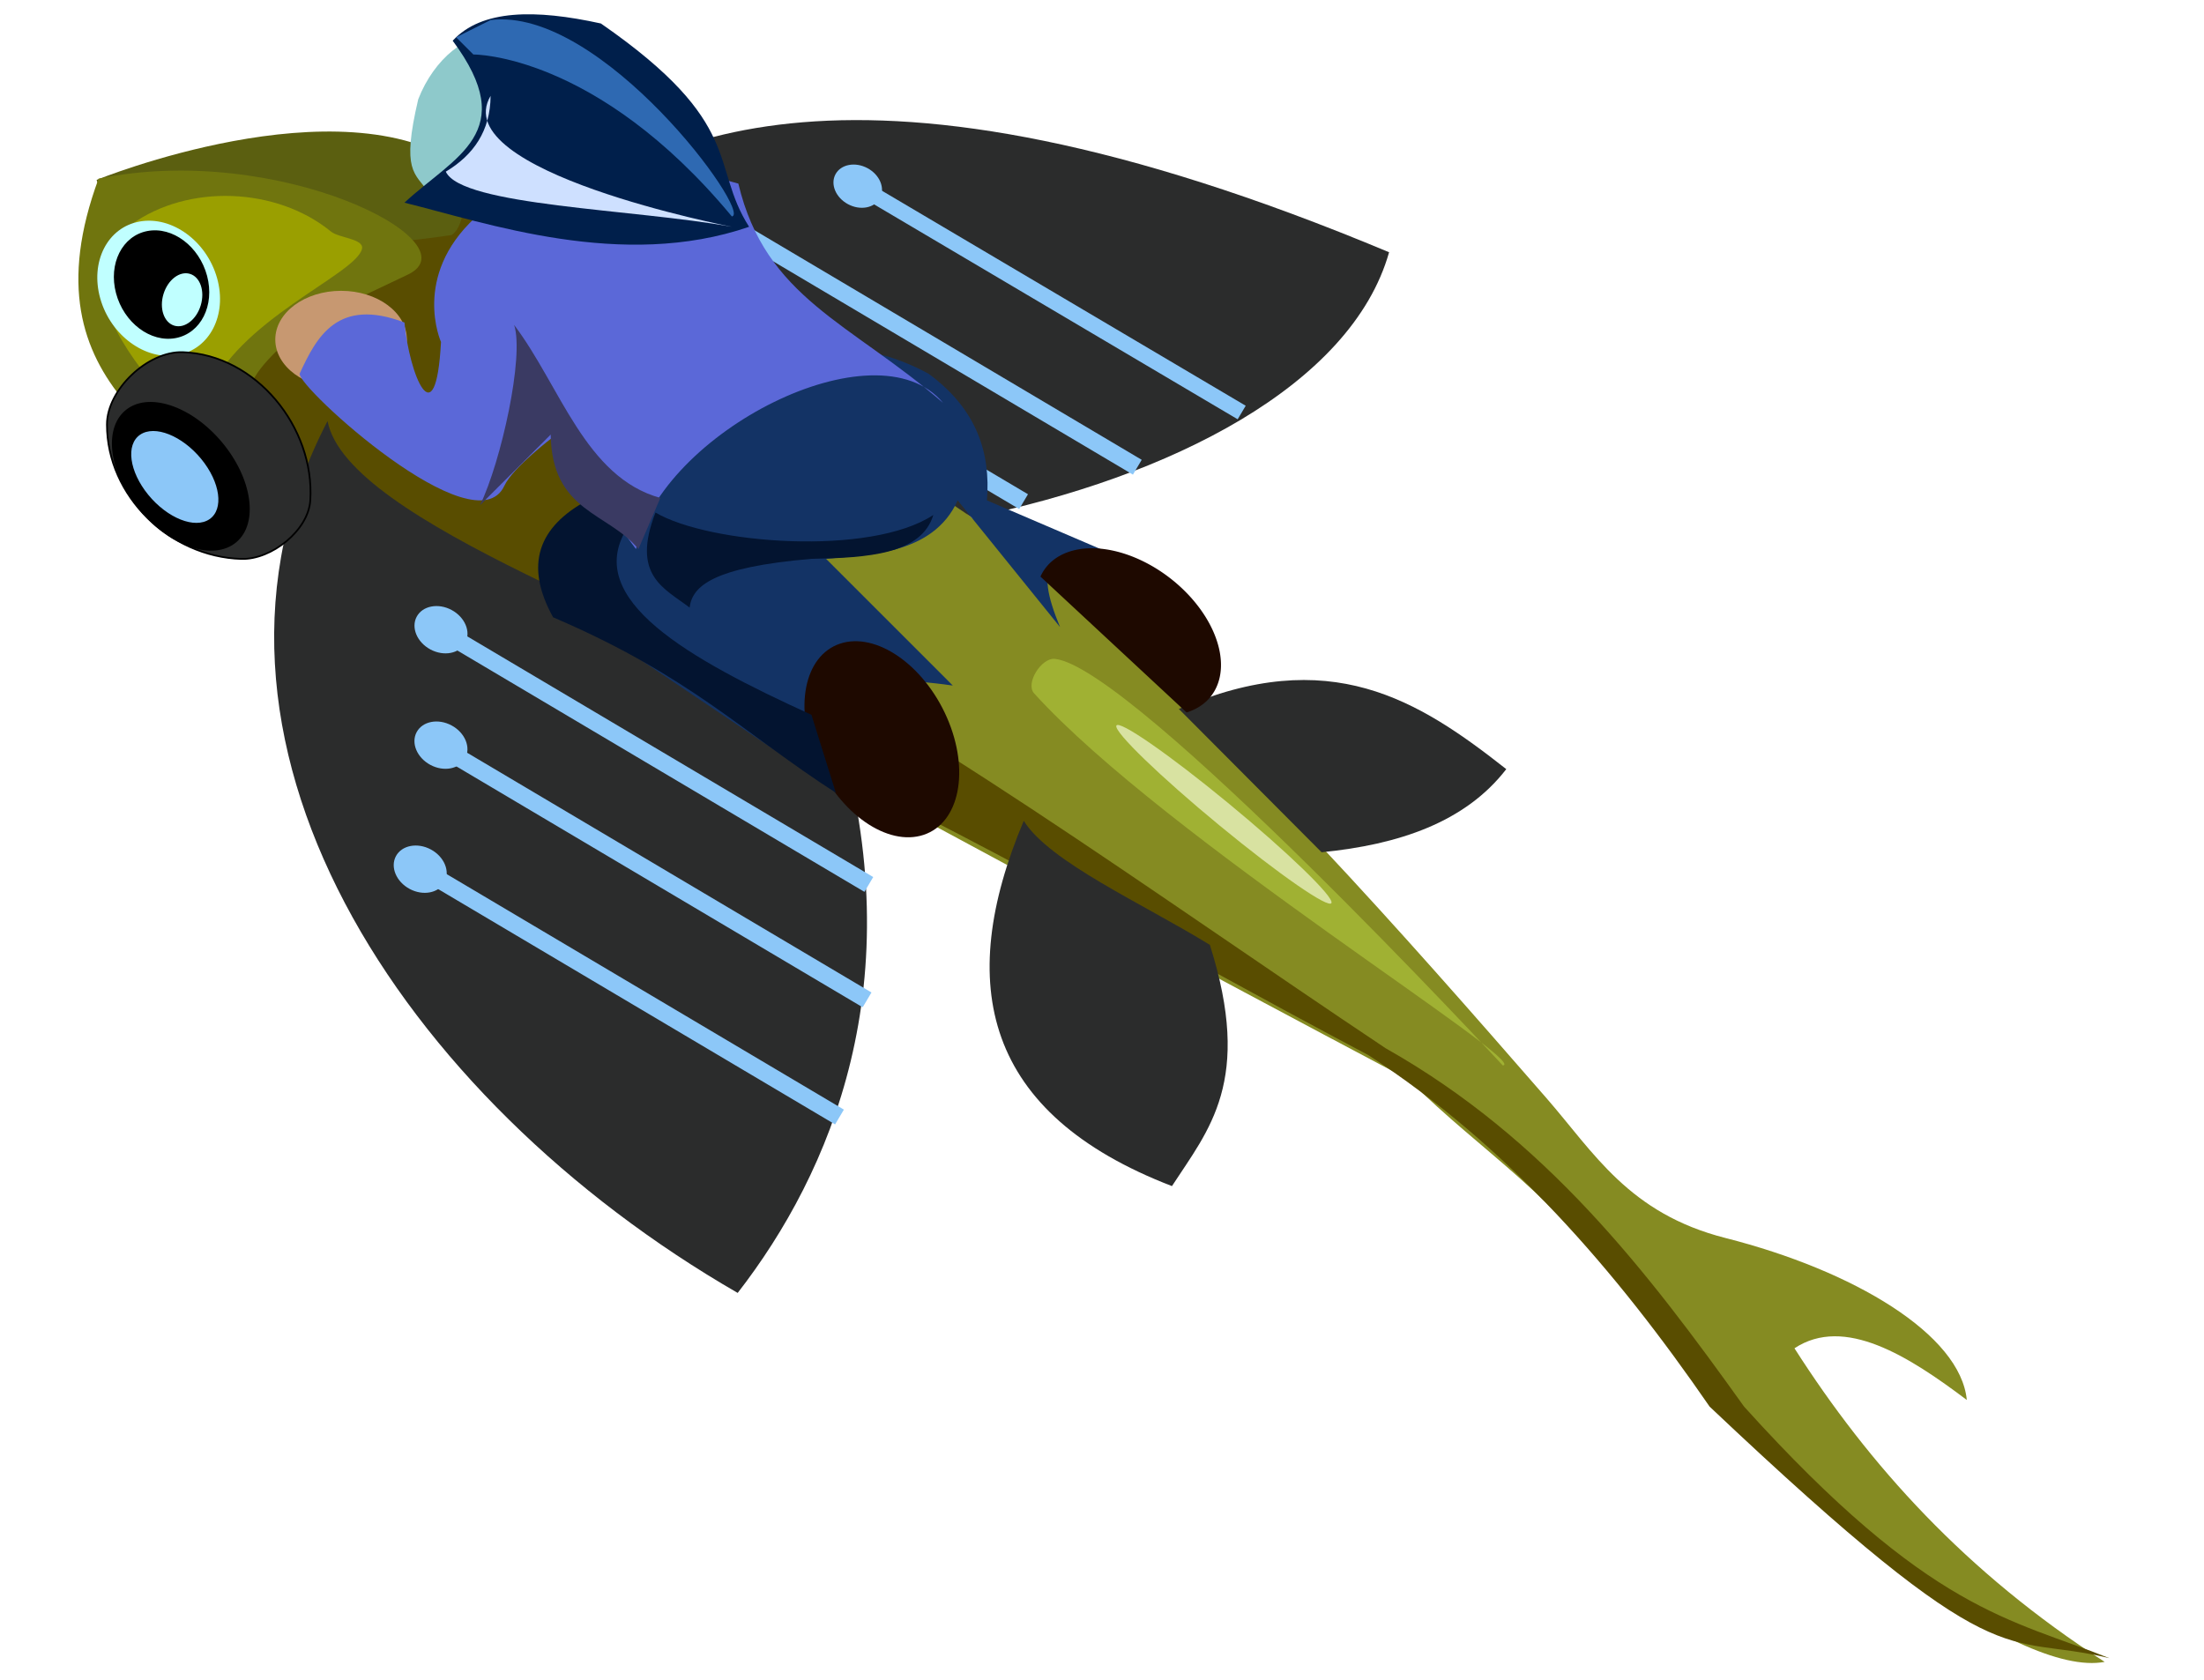 <?xml version="1.0" encoding="UTF-8" standalone="no"?>
<!-- Created with Inkscape (http://www.inkscape.org/) -->

<svg
   xmlns:dc="http://purl.org/dc/elements/1.1/"
   xmlns:cc="http://creativecommons.org/ns#"
   xmlns:rdf="http://www.w3.org/1999/02/22-rdf-syntax-ns#"
   xmlns:svg="http://www.w3.org/2000/svg"
   xmlns="http://www.w3.org/2000/svg"
   xmlns:sodipodi="http://sodipodi.sourceforge.net/DTD/sodipodi-0.dtd"
   xmlns:inkscape="http://www.inkscape.org/namespaces/inkscape"
   width="332.05mm"
   height="253.165mm"
   viewBox="0 0 1176.556 897.043"
   id="svg2"
   version="1.1"
   inkscape:version="0.91 r13725"
   sodipodi:docname="6.svg">
  <defs
     id="defs4" />
  <sodipodi:namedview
     id="base"
     pagecolor="#ffffff"
     bordercolor="#666666"
     borderopacity="1.0"
     inkscape:pageopacity="0.0"
     inkscape:pageshadow="2"
     inkscape:zoom="0.25"
     inkscape:cx="628.57591"
     inkscape:cy="626.82821"
     inkscape:document-units="px"
     inkscape:current-layer="layer5"
     showgrid="false"
     inkscape:window-width="1362"
     inkscape:window-height="729"
     inkscape:window-x="0"
     inkscape:window-y="18"
     inkscape:window-maximized="0"
     fit-margin-top="0"
     fit-margin-left="0"
     fit-margin-right="0"
     fit-margin-bottom="0" />
  <g
     inkscape:groupmode="layer"
     id="layer2"
     inkscape:label="perspective"
     style="display:none"
     transform="translate(265.421,-43.841)">
    <rect
       style="fill:#5692d7;fill-opacity:1;stroke:none"
       id="rect2992"
       width="1021.081"
       height="1021.081"
       x="37.016"
       y="-450.887"
       transform="matrix(0.707,0.707,-0.707,0.707,0,0)" />
    <rect
       style="fill:#72ad1f;fill-opacity:1;stroke:none"
       id="rect3053"
       width="936.935"
       height="936.935"
       x="-582.555"
       y="94.607"
       transform="matrix(0.769,-0.64,0.769,0.64,0,0)" />
    <g
       transform="translate(-23.077,-172.864)"
       id="g3942">
      <g
         transform="translate(42.857,-11.429)"
         id="g3768">
        <path
           style="fill:#fc0a49;stroke:none"
           d="m -120.297,552.631 c -4.394,2.197 -72.505,51.266 -72.505,51.266 l 66.646,44.675 z"
           id="path2996"
           inkscape:connector-curvature="0" />
        <path
           style="fill:#fc0a49;stroke:none"
           d="m -137.142,588.517 c 46.14,-4.394 314.921,-45.407 314.921,-45.407 l -93.012,49.069 99.603,54.928 -320.048,-33.689 z"
           id="path2998"
           inkscape:connector-curvature="0" />
      </g>
      <g
         id="g3768-3"
         transform="matrix(0.707,0.707,-0.707,0.707,560.36,-55.524)">
        <path
           style="fill:#fc0a49;stroke:none"
           d="m -120.297,552.631 c -4.394,2.197 -72.505,51.266 -72.505,51.266 l 66.646,44.675 z"
           id="path2996-6"
           inkscape:connector-curvature="0" />
        <path
           style="fill:#fc0a49;stroke:none"
           d="m -137.142,588.517 c 46.14,-4.394 314.921,-45.407 314.921,-45.407 l -93.012,49.069 99.603,54.928 -320.048,-33.689 z"
           id="path2998-7"
           inkscape:connector-curvature="0" />
      </g>
      <g
         id="g3768-5"
         transform="matrix(0,1,-1,0,977.612,265.605)">
        <path
           style="fill:#fc0a49;stroke:none"
           d="m -120.297,552.631 c -4.394,2.197 -72.505,51.266 -72.505,51.266 l 66.646,44.675 z"
           id="path2996-3"
           inkscape:connector-curvature="0" />
        <path
           style="fill:#fc0a49;stroke:none"
           d="m -137.142,588.517 c 46.14,-4.394 314.921,-45.407 314.921,-45.407 l -93.012,49.069 99.603,54.928 -320.048,-33.689 z"
           id="path2998-5"
           inkscape:connector-curvature="0" />
      </g>
      <g
         id="g3768-3-6"
         transform="matrix(-0.707,0.707,0.707,0.707,186.646,-63.64)">
        <path
           style="fill:#fc0a49;stroke:none"
           d="m -120.297,552.631 c -4.394,2.197 -72.505,51.266 -72.505,51.266 l 66.646,44.675 z"
           id="path2996-6-2"
           inkscape:connector-curvature="0" />
        <path
           style="fill:#fc0a49;stroke:none"
           d="m -137.142,588.517 c 46.14,-4.394 314.921,-45.407 314.921,-45.407 l -93.012,49.069 99.603,54.928 -320.048,-33.689 z"
           id="path2998-7-9"
           inkscape:connector-curvature="0" />
      </g>
      <g
         id="g3768-3-6-1"
         transform="matrix(-0.707,-0.707,-0.707,0.707,1039.658,410.55)">
        <path
           style="fill:#fc0a49;stroke:none"
           d="m -120.297,552.631 c -4.394,2.197 -72.505,51.266 -72.505,51.266 l 66.646,44.675 z"
           id="path2996-6-2-2"
           inkscape:connector-curvature="0" />
        <path
           style="fill:#fc0a49;stroke:none"
           d="m -137.142,588.517 c 46.14,-4.394 314.921,-45.407 314.921,-45.407 l -93.012,49.069 99.603,54.928 -320.048,-33.689 z"
           id="path2998-7-9-7"
           inkscape:connector-curvature="0" />
      </g>
      <g
         id="g3768-3-6-0"
         transform="matrix(0.707,-0.707,0.707,0.707,-287.545,410.55)">
        <path
           style="fill:#fc0a49;stroke:none"
           d="m -120.297,552.631 c -4.394,2.197 -72.505,51.266 -72.505,51.266 l 66.646,44.675 z"
           id="path2996-6-2-9"
           inkscape:connector-curvature="0" />
        <path
           style="fill:#fc0a49;stroke:none"
           d="m -137.142,588.517 c 46.14,-4.394 314.921,-45.407 314.921,-45.407 l -93.012,49.069 99.603,54.928 -320.048,-33.689 z"
           id="path2998-7-9-3"
           inkscape:connector-curvature="0" />
      </g>
      <g
         id="g3768-5-6"
         transform="matrix(0,-1,-1,0,977.611,935.746)">
        <path
           style="fill:#fc0a49;stroke:none"
           d="m -120.297,552.631 c -4.394,2.197 -72.505,51.266 -72.505,51.266 l 66.646,44.675 z"
           id="path2996-3-0"
           inkscape:connector-curvature="0" />
        <path
           style="fill:#fc0a49;stroke:none"
           d="m -137.142,588.517 c 46.14,-4.394 314.921,-45.407 314.921,-45.407 l -93.012,49.069 99.603,54.928 -320.048,-33.689 z"
           id="path2998-5-6"
           inkscape:connector-curvature="0" />
      </g>
      <g
         transform="matrix(-1,0,0,1,716.127,-3.022)"
         id="g3768-2">
        <path
           style="fill:#fc0a49;stroke:none"
           d="m -120.297,552.631 c -4.394,2.197 -72.505,51.266 -72.505,51.266 l 66.646,44.675 z"
           id="path2996-61"
           inkscape:connector-curvature="0" />
        <path
           style="fill:#fc0a49;stroke:none"
           d="m -137.142,588.517 c 46.14,-4.394 314.921,-45.407 314.921,-45.407 l -93.012,49.069 99.603,54.928 -320.048,-33.689 z"
           id="path2998-8"
           inkscape:connector-curvature="0" />
      </g>
    </g>
  </g>
  <g
     inkscape:groupmode="layer"
     id="layer5"
     inkscape:label="fish">
    <path
       style="fill:#858b22;fill-opacity:1;fill-rule:evenodd;stroke:none;stroke-width:1px;stroke-linecap:butt;stroke-linejoin:miter;stroke-opacity:1"
       d="m 221.98,88.808 c 287.519,139.351 445.234,315.648 603.582,497.537 25.475,29.263 43.99,61.564 95.583,74.674 68.669,17.45 125.45,51.56 128.793,86.476 -30.99,-23.378 -65.356,-45.209 -91.995,-27.599 39.838,62.393 91.486,119.725 165.592,167.431 C 1078.052,896.079 962.16,809.997 876.987,701.497 826.595,633.732 793.387,617.516 751.873,576.384 514.041,450.341 306.065,336.24 91.346,219.442 Z"
       id="path5625"
       inkscape:connector-curvature="0"
       sodipodi:nodetypes="cssccccccc" />
    <path
       style="fill:#594d00;fill-opacity:1;fill-rule:evenodd;stroke:none;stroke-width:1px;stroke-linecap:butt;stroke-linejoin:miter;stroke-opacity:1"
       d="M 211.643,88.683 90.209,208.277 410.353,416.187 C 379.805,314.661 378.086,232.355 507.868,237.716 407.89,186.648 276.578,100.328 211.643,88.683 Z"
       id="path5643"
       inkscape:connector-curvature="0"
       sodipodi:nodetypes="ccccc" />
    <path
       style="fill:#594d00;fill-opacity:1;fill-rule:evenodd;stroke:none;stroke-width:1px;stroke-linecap:butt;stroke-linejoin:miter;stroke-opacity:1"
       d="m 379.075,331.551 c 101.936,46.816 235.974,144.995 360.622,228.148 85.498,48.273 139.585,118.982 191.35,191.35 99.355,110.027 142.466,113.19 195.03,134.313 -58.635,-14.318 -55.232,15.341 -213.429,-134.313 C 862.378,678.045 805.189,611.96 730.497,563.379 612.429,500.927 502.969,435.605 371.715,377.549 Z"
       id="path5645"
       inkscape:connector-curvature="0"
       sodipodi:nodetypes="cccccccc" />
  </g>
  <g
     inkscape:groupmode="layer"
     id="layer3"
     inkscape:label="wings">
    <path
       style="fill:#2b2c2c;fill-opacity:1;fill-rule:evenodd;stroke:none;stroke-width:1px;stroke-linecap:butt;stroke-linejoin:miter;stroke-opacity:1"
       d="M 447.151,388.588 C 487.238,524.673 443.524,626.219 393.794,690.333 214.457,586.835 86.911,393.837 174.845,224.836 c 10.688,54.584 181.537,109.168 272.306,163.752 z"
       id="path5616"
       inkscape:connector-curvature="0"
       sodipodi:nodetypes="cccc" />
    <path
       style="fill:#2b2c2c;fill-opacity:1;fill-rule:evenodd;stroke:none;stroke-width:1px;stroke-linecap:butt;stroke-linejoin:miter;stroke-opacity:1"
       d="M 287.079,119.962 C 346.482,75.049 453.536,14.124 741.536,134.681 721.387,205.932 624.442,254.909 518.907,276.354 Z"
       id="path5618"
       inkscape:connector-curvature="0"
       sodipodi:nodetypes="cccc" />
    <path
       style="fill:#2b2c2c;fill-opacity:1;fill-rule:evenodd;stroke:none;stroke-width:1px;stroke-linecap:butt;stroke-linejoin:miter;stroke-opacity:1"
       d="m 546.506,438.265 c 13.813,22.079 63.498,44.158 99.355,66.237 23.084,72.761 -0.67,98.685 -20.239,128.793 -100.27,-38.618 -116.055,-107.409 -79.116,-195.03 z"
       id="path5621"
       inkscape:connector-curvature="0"
       sodipodi:nodetypes="cccc" />
    <path
       style="fill:#2b2c2c;fill-opacity:1;fill-rule:evenodd;stroke:none;stroke-width:1px;stroke-linecap:butt;stroke-linejoin:miter;stroke-opacity:1"
       d="m 629.302,378.534 c 80.555,-34.889 127.778,-4.856 174.791,32.133 -21.857,28.336 -57.32,40.315 -98.593,44.381 z"
       id="path5623"
       inkscape:connector-curvature="0"
       sodipodi:nodetypes="cccc" />
    <rect
       style="opacity:1;fill:#8cc7f8;fill-opacity:1;stroke:none;stroke-width:5;stroke-miterlimit:4;stroke-dasharray:none;stroke-opacity:1"
       id="rect5694"
       width="259.427"
       height="9.2"
       x="-639.905"
       y="165.04"
       transform="matrix(-0.86,-0.51,-0.51,0.86,0,0)" />
    <rect
       style="opacity:1;fill:#8cc7f8;fill-opacity:1;stroke:none;stroke-width:5;stroke-miterlimit:4;stroke-dasharray:none;stroke-opacity:1"
       id="rect5694-9"
       width="259.427"
       height="9.2"
       x="-670.541"
       y="218.532"
       transform="matrix(-0.86,-0.51,-0.51,0.86,0,0)" />
    <rect
       style="opacity:1;fill:#8cc7f8;fill-opacity:1;stroke:none;stroke-width:5;stroke-miterlimit:4;stroke-dasharray:none;stroke-opacity:1"
       id="rect5694-1"
       width="259.427"
       height="9.2"
       x="-689.775"
       y="279.851"
       transform="matrix(-0.86,-0.51,-0.51,0.86,0,0)" />
    <ellipse
       style="opacity:1;fill:#8cc7f8;fill-opacity:1;stroke:none;stroke-width:5;stroke-miterlimit:4;stroke-dasharray:none;stroke-opacity:1"
       id="path5729"
       cx="-366.477"
       cy="184.882"
       rx="14.719"
       ry="11.959"
       transform="matrix(-0.881,-0.473,-0.473,0.881,0,0)" />
    <ellipse
       style="opacity:1;fill:#8cc7f8;fill-opacity:1;stroke:none;stroke-width:5;stroke-miterlimit:4;stroke-dasharray:none;stroke-opacity:1"
       id="path5729-2"
       cx="-395.611"
       cy="239.199"
       rx="14.719"
       ry="11.959"
       transform="matrix(-0.881,-0.473,-0.473,0.881,0,0)" />
    <ellipse
       style="opacity:1;fill:#8cc7f8;fill-opacity:1;stroke:none;stroke-width:5;stroke-miterlimit:4;stroke-dasharray:none;stroke-opacity:1"
       id="path5729-7"
       cx="-417.191"
       cy="302.787"
       rx="14.719"
       ry="11.959"
       transform="matrix(-0.881,-0.473,-0.473,0.881,0,0)" />
    <rect
       style="opacity:1;fill:#8cc7f8;fill-opacity:1;stroke:none;stroke-width:5;stroke-miterlimit:4;stroke-dasharray:none;stroke-opacity:1"
       id="rect5694-1-0"
       width="237.427"
       height="8.409"
       x="-682.215"
       y="-151.872"
       transform="matrix(-0.861,-0.509,-0.511,0.86,0,0)" />
    <ellipse
       style="opacity:1;fill:#8cc7f8;fill-opacity:1;stroke:none;stroke-width:5;stroke-miterlimit:4;stroke-dasharray:none;stroke-opacity:1"
       id="path5729-7-9"
       cx="-450.169"
       cy="-128.35"
       rx="13.472"
       ry="10.931"
       transform="matrix(-0.882,-0.472,-0.474,0.881,0,0)" />
    <rect
       style="opacity:1;fill:#8cc7f8;fill-opacity:1;stroke:none;stroke-width:5;stroke-miterlimit:4;stroke-dasharray:none;stroke-opacity:1"
       id="rect5694-1-3"
       width="259.427"
       height="9.2"
       x="-649.556"
       y="-99.726"
       transform="matrix(-0.86,-0.51,-0.51,0.86,0,0)" />
    <ellipse
       style="opacity:1;fill:#8cc7f8;fill-opacity:1;stroke:none;stroke-width:5;stroke-miterlimit:4;stroke-dasharray:none;stroke-opacity:1"
       id="path5729-7-6"
       cx="-393.216"
       cy="-78.161"
       rx="14.719"
       ry="11.959"
       transform="matrix(-0.881,-0.473,-0.473,0.881,0,0)" />
    <rect
       style="opacity:1;fill:#8cc7f8;fill-opacity:1;stroke:none;stroke-width:5;stroke-miterlimit:4;stroke-dasharray:none;stroke-opacity:1"
       id="rect5694-1-06"
       width="259.427"
       height="9.2"
       x="-606.705"
       y="-52.94"
       transform="matrix(-0.86,-0.51,-0.51,0.86,0,0)" />
    <ellipse
       style="opacity:1;fill:#8cc7f8;fill-opacity:1;stroke:none;stroke-width:5;stroke-miterlimit:4;stroke-dasharray:none;stroke-opacity:1"
       id="path5729-7-2"
       cx="-348.407"
       cy="-33.247"
       rx="14.719"
       ry="11.959"
       transform="matrix(-0.881,-0.473,-0.473,0.881,0,0)" />
    <path
       style="fill:#a0b133;fill-opacity:1;fill-rule:evenodd;stroke:none;stroke-width:1px;stroke-linecap:butt;stroke-linejoin:miter;stroke-opacity:1"
       d="m 563.065,351.79 c 41.607,4.021 239.188,217.109 239.188,217.109 15.191,-1.381 -180.647,-121.837 -250.227,-198.71 -4.8,-5.303 3.92,-19.087 11.039,-18.399 z"
       id="path5786"
       inkscape:connector-curvature="0"
       sodipodi:nodetypes="scss" />
    <ellipse
       style="display:inline;opacity:1;fill:#d8e2a1;fill-opacity:1;stroke:none;stroke-width:5;stroke-miterlimit:4;stroke-dasharray:none;stroke-opacity:1"
       id="path7045-0-1"
       cx="-809.651"
       cy="-84.995"
       rx="74.392"
       ry="6.476"
       transform="matrix(-0.772,-0.636,-0.333,0.943,0,0)" />
  </g>
  <g
     inkscape:groupmode="layer"
     id="layer1"
     inkscape:label="maske">
    <path
       style="fill:#5b5f10;fill-opacity:1;fill-rule:evenodd;stroke:none;stroke-width:1px;stroke-linecap:butt;stroke-linejoin:miter;stroke-opacity:1"
       d="m 241.082,125.481 c 10.351,-6.834 5.52,-36.798 5.52,-36.798 C 181.329,43.223 51.571,96.043 51.571,96.043 c 15.666,57.277 189.51,29.439 189.51,29.439 z"
       id="path5483"
       inkscape:connector-curvature="0"
       sodipodi:nodetypes="sccs" />
    <path
       style="display:inline;fill:#70750e;fill-opacity:1;fill-rule:evenodd;stroke:none;stroke-width:1px;stroke-linecap:butt;stroke-linejoin:miter;stroke-opacity:1"
       d="m 217.692,146.636 c 36.124,-17.159 -68.809,-71.005 -165.066,-51.255 -41.736,112.892 48.002,141.776 93.047,189.51 -20.669,-76.172 -23.45,-75.879 19.45,-113.286 z"
       id="path5465"
       inkscape:connector-curvature="0"
       sodipodi:nodetypes="scccs" />
    <path
       style="fill:#9a9f00;fill-opacity:1;fill-rule:evenodd;stroke:none;stroke-width:1px;stroke-linecap:butt;stroke-linejoin:miter;stroke-opacity:1"
       d="M 176.685,123.641 C 147.674,99.893 100.358,98.003 69.97,119.962 c -27.381,19.786 -14.828,50.31 5.52,77.276 8.334,11.045 30.094,27.673 34.958,14.719 15.389,-40.982 79.661,-65.34 82.796,-79.116 1.217,-5.349 -12.314,-5.725 -16.559,-9.2 z"
       id="path5612"
       inkscape:connector-curvature="0"
       sodipodi:nodetypes="ssssss" />
    <ellipse
       style="display:inline;opacity:1;fill:#c0ffff;fill-opacity:1;stroke:none;stroke-width:5;stroke-miterlimit:4;stroke-dasharray:none;stroke-opacity:1"
       id="path4880-36"
       cx="-167.202"
       cy="-39.817"
       rx="37.062"
       ry="31.636"
       transform="matrix(-0.272,-0.962,-0.985,0.174,0,0)" />
    <ellipse
       style="display:inline;opacity:1;fill:#000000;fill-opacity:1;stroke:none;stroke-width:5;stroke-miterlimit:4;stroke-dasharray:none;stroke-opacity:1"
       id="path4880-3-7"
       cx="-165.743"
       cy="-44.616"
       rx="29.55"
       ry="24.75"
       transform="matrix(-0.256,-0.967,-0.982,0.187,0,0)" />
    <ellipse
       style="display:inline;opacity:1;fill:#c0ffff;fill-opacity:1;stroke:none;stroke-width:5;stroke-miterlimit:4;stroke-dasharray:none;stroke-opacity:1"
       id="path4880-6-5"
       cx="-124.984"
       cy="-139.45"
       rx="14.448"
       ry="10.392"
       transform="matrix(0.29,-0.957,-0.957,-0.29,0,0)" />
    <path
       style="fill:#2b2c2c;fill-opacity:1;fill-rule:evenodd;stroke:#000000;stroke-width:0.92px;stroke-linecap:butt;stroke-linejoin:miter;stroke-opacity:1"
       d="m 165.645,267.154 c -1.008,16.067 -20.706,31.747 -36.798,31.278 -38.157,-1.11 -71.767,-33.584 -71.756,-71.756 0.01,-18.653 21.836,-39.269 40.478,-38.638 39.047,1.322 70.523,40.124 68.077,79.116 z"
       id="path5577"
       inkscape:connector-curvature="0"
       sodipodi:nodetypes="sssss" />
    <ellipse
       style="opacity:1;fill:#000000;fill-opacity:1;stroke:none;stroke-width:5;stroke-miterlimit:4;stroke-dasharray:none;stroke-opacity:1"
       id="path5579"
       cx="89.935"
       cy="256.726"
       rx="28.519"
       ry="45.998"
       transform="matrix(-0.765,0.644,0.644,0.765,0,0)" />
    <ellipse
       style="display:inline;opacity:1;fill:#8cc7f8;fill-opacity:1;stroke:none;stroke-width:5;stroke-miterlimit:4;stroke-dasharray:none;stroke-opacity:1"
       id="path6755-3"
       cx="-264.139"
       cy="89.663"
       rx="29.188"
       ry="17.059"
       transform="matrix(-0.634,-0.773,-0.827,0.563,0,0)"
       inkscape:transform-center-x="-1.1559406"
       inkscape:transform-center-y="0.24013692" />
  </g>
  <g
     inkscape:groupmode="layer"
     id="layer6"
     inkscape:label="dude">
    <path
       style="fill:#133365;fill-opacity:1;fill-rule:evenodd;stroke:none;stroke-width:1px;stroke-linecap:butt;stroke-linejoin:miter;stroke-opacity:1"
       d="m 495.625,199.507 c 25.603,18.752 33.321,41.975 31.224,67.653 l 72.857,31.224 c -41.408,-7.854 -47.84,2.717 -33.826,36.428 l -54.642,-67.653 c -13.355,29.845 -49.997,28.99 -70.255,31.224 l 67.653,67.653 c -51.81,-7.325 -87.938,-1.581 -57.244,59.846 L 300.474,324.404 303.076,277.568 c 59.111,-49.693 113.662,-120.662 192.55,-78.061 z"
       id="path5666"
       inkscape:connector-curvature="0"
       sodipodi:nodetypes="ccccccccccc" />
    <path
       style="fill:#8ec9cb;fill-opacity:1;fill-rule:evenodd;stroke:none;stroke-width:1px;stroke-linecap:butt;stroke-linejoin:miter;stroke-opacity:1"
       d="m 263.738,19.899 c -13.853,-3.033 -32.008,11.292 -40.478,33.118 -9.106,38.74 -1.834,39.153 5.52,49.677 L 291.336,60.377 Z"
       id="path5660"
       inkscape:connector-curvature="0"
       sodipodi:nodetypes="ccccc" />
    <ellipse
       style="opacity:1;fill:#c79871;fill-opacity:1;stroke:none;stroke-width:5;stroke-miterlimit:4;stroke-dasharray:none;stroke-opacity:1"
       id="path5662"
       cx="-182.082"
       cy="181.293"
       rx="35.127"
       ry="26.02"
       transform="scale(-1,1)" />
    <path
       style="fill:#5b68d8;fill-opacity:1;fill-rule:evenodd;stroke:none;stroke-width:1px;stroke-linecap:butt;stroke-linejoin:miter;stroke-opacity:1"
       d="m 253.637,116.242 c -33.965,31.501 -18.214,66.352 -18.214,66.352 -2.826,52.24 -16.919,17.353 -19.515,-10.408 -35.654,-13.56 -46.894,7.626 -55.943,27.321 -1.192,7.151 93.671,93.684 109.285,59.846 4.495,-9.741 26.02,-26.02 26.02,-26.02 l 44.234,59.846 C 352.829,230.963 467.767,172.154 503.432,215.119 453.758,171.992 408.761,159.408 394.147,98.028 L 318.688,77.212 c -29.692,10.343 -65.051,39.03 -65.051,39.03 z"
       id="path5664"
       inkscape:connector-curvature="0"
       sodipodi:nodetypes="ccccscccccc" />
    <path
       style="fill:#001f4b;fill-opacity:1;fill-rule:evenodd;stroke:none;stroke-width:1px;stroke-linecap:butt;stroke-linejoin:miter;stroke-opacity:1"
       d="m 320.775,12.539 c 77.357,53.589 58.036,75.565 79.116,108.554 -67.851,23.357 -140.481,-2.159 -183.991,-12.879 26.724,-24.766 62.205,-37.412 25.759,-86.476 15.425,-16.751 44.124,-16.908 79.116,-9.2 z"
       id="path5648"
       inkscape:connector-curvature="0"
       sodipodi:nodetypes="ccccc" />
    <path
       style="fill:#cee0ff;fill-opacity:1;fill-rule:evenodd;stroke:none;stroke-width:1px;stroke-linecap:butt;stroke-linejoin:miter;stroke-opacity:1"
       d="m 261.898,51.177 c -23.919,40.478 128.793,69.916 128.793,69.916 -52.33,-9.528 -144.267,-11.134 -152.712,-29.439 14.832,-8.92 23.792,-21.754 23.919,-40.478 z"
       id="path5656"
       inkscape:connector-curvature="0"
       sodipodi:nodetypes="cccc" />
    <path
       style="fill:#2e69b2;fill-opacity:1;fill-rule:evenodd;stroke:none;stroke-width:1px;stroke-linecap:butt;stroke-linejoin:miter;stroke-opacity:1"
       d="M 261.898,10.699 C 321.144,3.287 401.898,113.973 390.691,115.574 318.201,28.263 252.698,29.098 252.698,29.098 l -9.2,-9.2 z"
       id="path5658"
       inkscape:connector-curvature="0"
       sodipodi:nodetypes="ccccc" />
    <ellipse
       style="opacity:1;fill:#1e0900;fill-opacity:1;stroke:none;stroke-width:5;stroke-miterlimit:4;stroke-dasharray:none;stroke-opacity:1"
       id="path5668"
       cx="-274.168"
       cy="525.789"
       rx="36.647"
       ry="55.711"
       transform="matrix(-0.948,0.317,0.401,0.916,0,0)" />
    <path
       style="opacity:1;fill:#1e0900;fill-opacity:1;stroke:none;stroke-width:5;stroke-miterlimit:4;stroke-dasharray:none;stroke-opacity:1"
       d="m 581.706,292.751 a 55.88,36.388 37.78 0 1 47.322,19.596 55.88,36.388 37.78 0 1 14.947,62.102 55.88,36.388 37.78 0 1 -10.541,5.959 l -78.016,-72.553 a 55.88,36.388 37.78 0 1 5.259,-7.409 55.88,36.388 37.78 0 1 21.029,-7.695 z"
       id="path5668-5"
       inkscape:connector-curvature="0" />
    <path
       style="fill:#031430;fill-opacity:1;fill-rule:evenodd;stroke:none;stroke-width:1px;stroke-linecap:butt;stroke-linejoin:miter;stroke-opacity:1"
       d="m 334.3,282.772 c -22.349,37.213 32.157,68.515 98.877,98.877 l 13.01,41.632 c -48.504,-31.224 -77.801,-62.449 -150.917,-93.673 -15.537,-28.019 -7.868,-48.303 18.214,-62.449 z"
       id="path5688"
       inkscape:connector-curvature="0"
       sodipodi:nodetypes="cccccc" />
    <path
       style="fill:#031430;fill-opacity:1;fill-rule:evenodd;stroke:none;stroke-width:1px;stroke-linecap:butt;stroke-linejoin:miter;stroke-opacity:1"
       d="m 498.227,274.966 c -33.492,22.126 -119.628,15.575 -148.315,-1.301 -13.072,33.664 4.667,40.367 18.214,50.739 1.447,-11.372 12.077,-21.519 65.051,-26.02 30.176,-0.527 58.726,-2.447 65.051,-23.418 z"
       id="path5690"
       inkscape:connector-curvature="0"
       sodipodi:nodetypes="ccccc" />
    <path
       style="fill:#3a3a63;fill-opacity:1;fill-rule:evenodd;stroke:none;stroke-width:1px;stroke-linecap:butt;stroke-linejoin:miter;stroke-opacity:1"
       d="m 274.454,173.487 c 5.503,16.62 -6.898,72.927 -18.214,96.275 l 37.729,-37.729 c 0.56,41.455 30.742,41.439 46.836,61.147 l 11.709,-27.321 c -40.104,-11.073 -53.37,-59.72 -78.061,-92.372 z"
       id="path5692"
       inkscape:connector-curvature="0"
       sodipodi:nodetypes="cccccc" />
  </g>
</svg>
